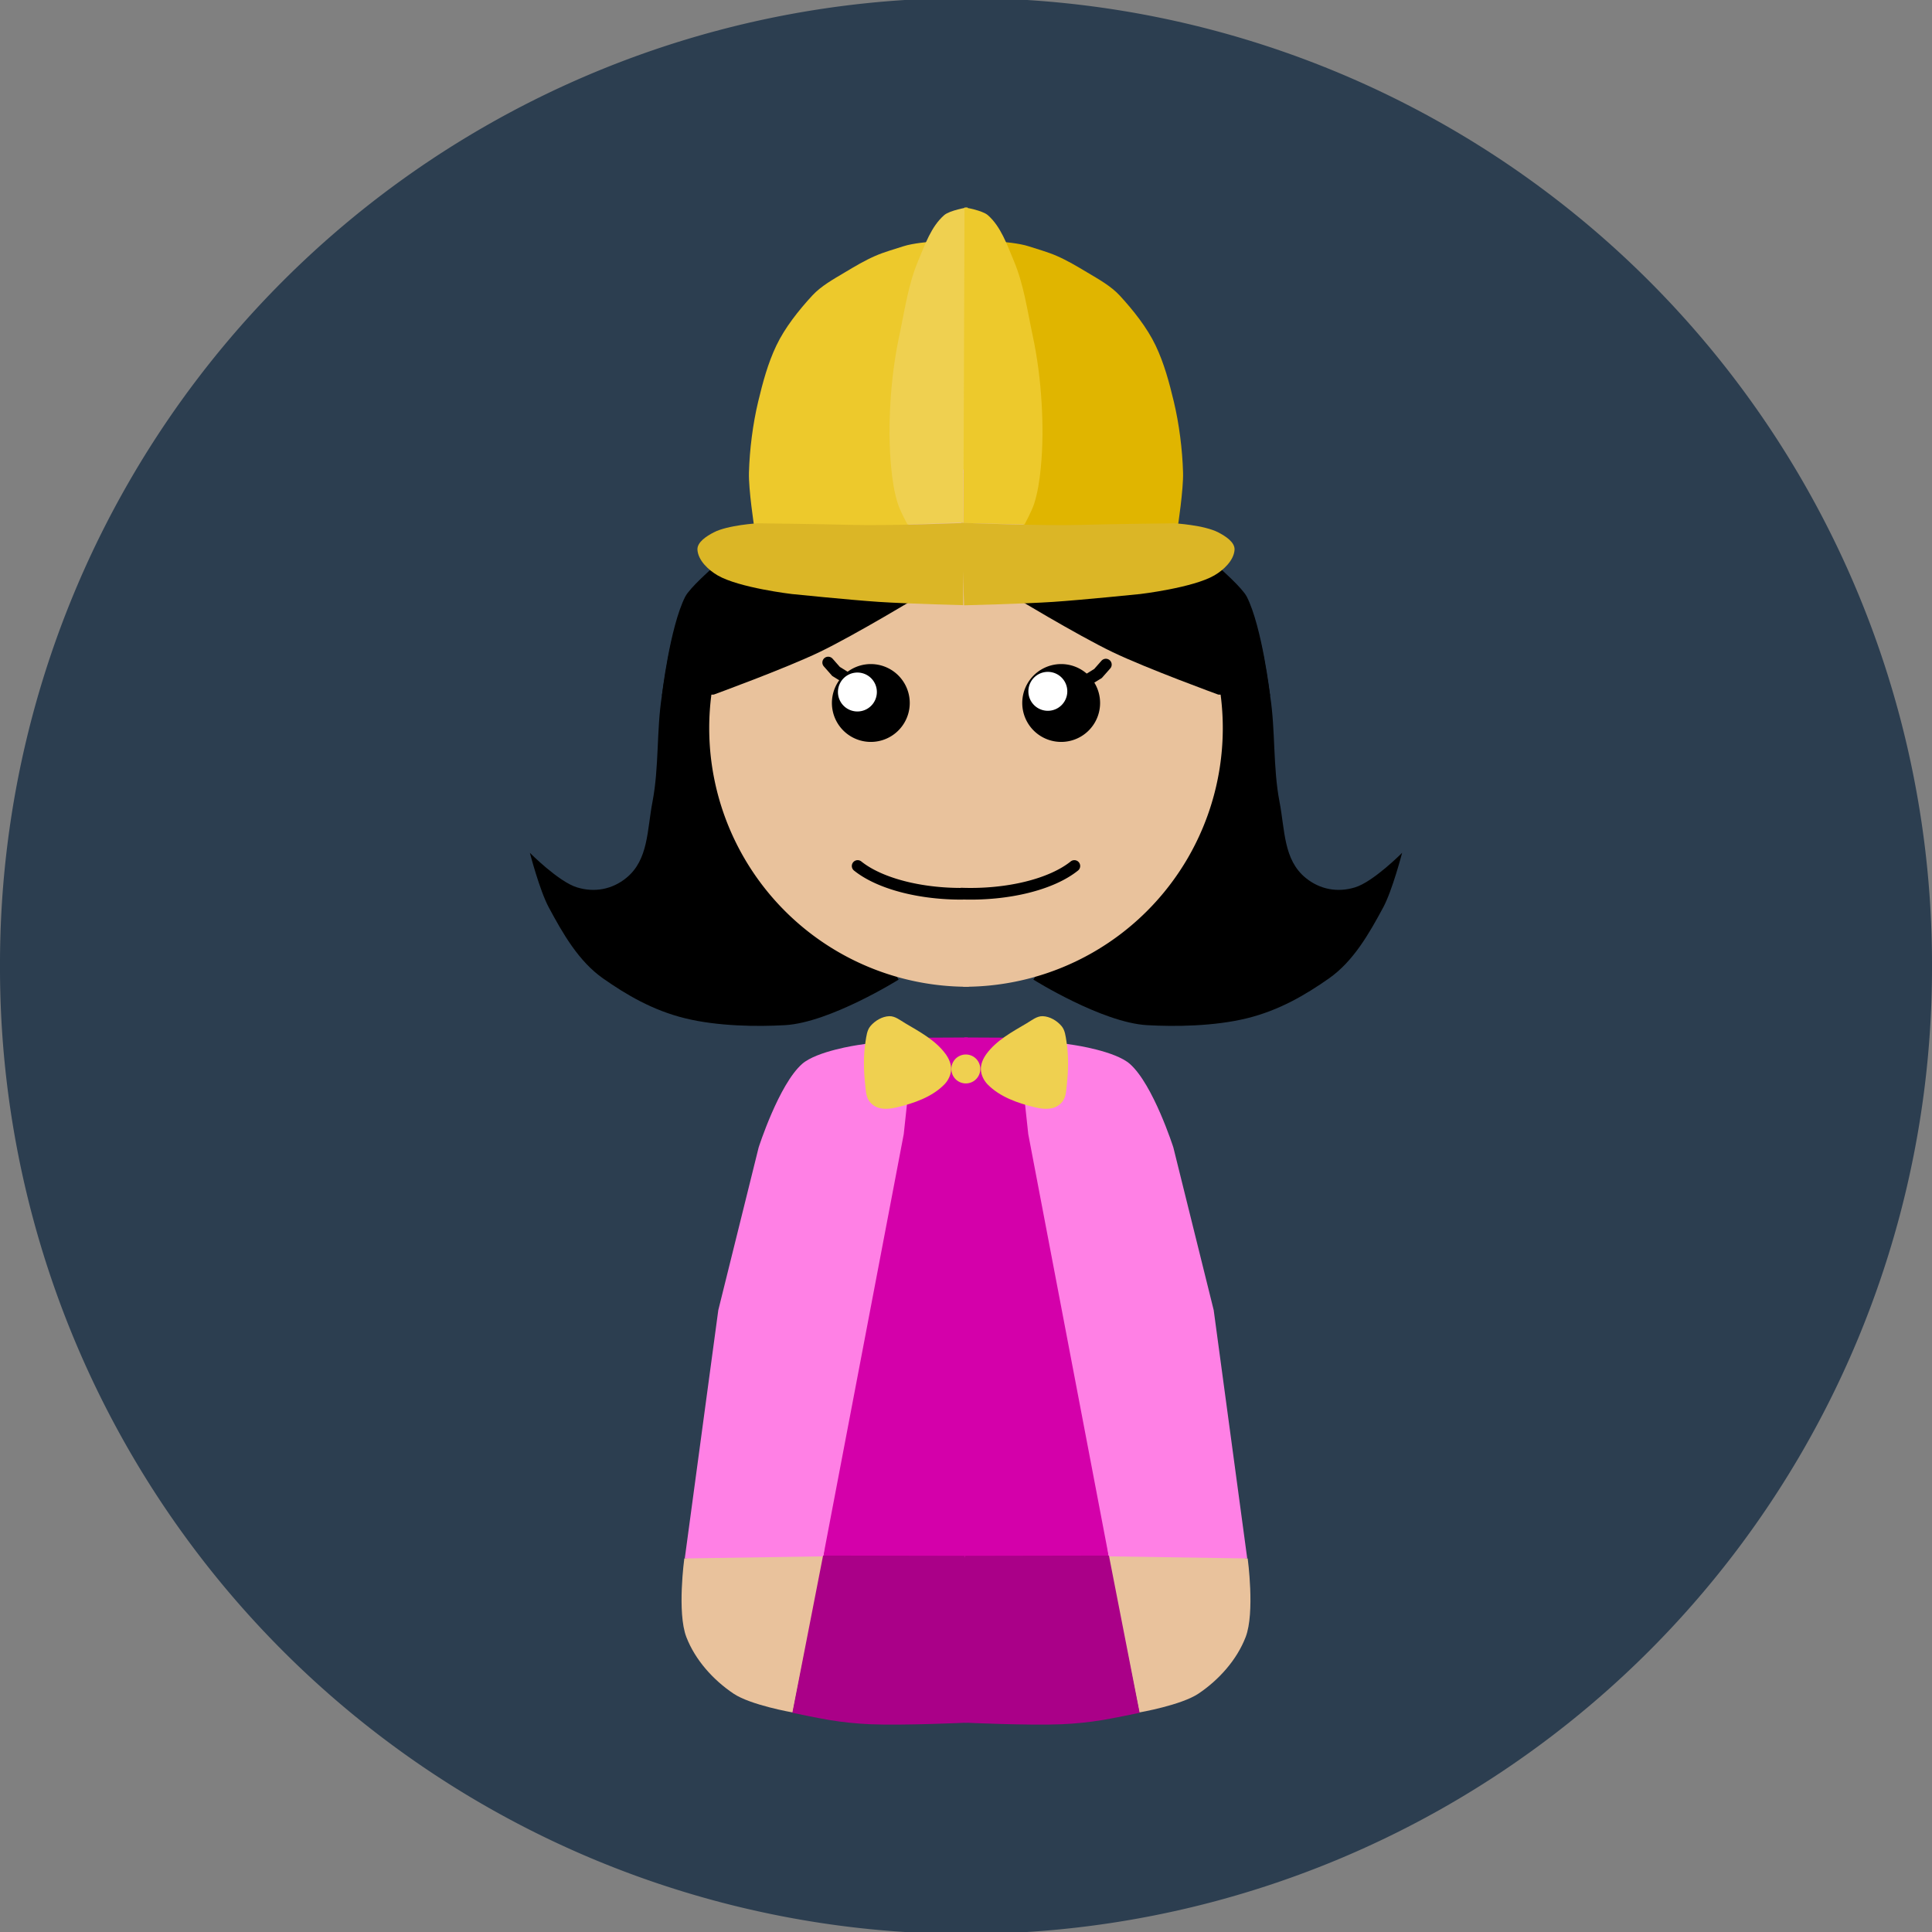 <?xml version="1.0" encoding="UTF-8" standalone="no"?>
<!-- Created with Inkscape (http://www.inkscape.org/) -->

<svg
   xmlns:dc="http://purl.org/dc/elements/1.1/"
   xmlns:cc="http://creativecommons.org/ns#"
   xmlns:rdf="http://www.w3.org/1999/02/22-rdf-syntax-ns#"
   xmlns:svg="http://www.w3.org/2000/svg"
   xmlns="http://www.w3.org/2000/svg"
   xmlns:sodipodi="http://sodipodi.sourceforge.net/DTD/sodipodi-0.dtd"
   xmlns:inkscape="http://www.inkscape.org/namespaces/inkscape"
   width="496.469"
   height="496.469"
   id="svg4016"
   version="1.1"
   inkscape:version="0.48.4 r9939"
   sodipodi:docname="female-engineer-solo.svg"
   inkscape:export-filename="/home/moorepants/Websites/eme185-splash/theme/static/images/female.png"
   inkscape:export-xdpi="46.407719"
   inkscape:export-ydpi="46.407719">
  <rect width="100%" height="100%" fill="#808080" stroke="none"/>
  <defs
     id="defs4018" />
  <sodipodi:namedview
     id="base"
     pagecolor="#ffffff"
     bordercolor="#666666"
     borderopacity="1.0"
     inkscape:pageopacity="0.0"
     inkscape:pageshadow="2"
     inkscape:zoom="1.0069599"
     inkscape:cx="413.00198"
     inkscape:cy="283.34553"
     inkscape:document-units="px"
     inkscape:current-layer="layer1"
     showgrid="false"
     fit-margin-top="0"
     fit-margin-left="0"
     fit-margin-right="0"
     fit-margin-bottom="0"
     inkscape:window-width="1366"
     inkscape:window-height="744"
     inkscape:window-x="0"
     inkscape:window-y="24"
     inkscape:window-maximized="1" />
  <g
     inkscape:label="Layer 1"
     inkscape:groupmode="layer"
     id="layer1"
     transform="translate(-91.765,-295.556)">
    <path
       sodipodi:type="arc"
       style="fill:#2c3e50;fill-opacity:1;stroke:none"
       id="path3942"
       sodipodi:cx="-415.16019"
       sodipodi:cy="511.91122"
       sodipodi:rx="248.23456"
       sodipodi:ry="248.23456"
       d="m -166.926,511.911 a 248.235,248.235 0 1 1 -496.469,0 248.235,248.235 0 1 1 496.469,0 z"
       transform="translate(755.16,31.88)"
       inkscape:export-xdpi="46.407719"
       inkscape:export-ydpi="46.407719"
       inkscape:export-filename="/home/moorepants/Websites/eme185-splash/theme/static/images/female.png" />
    <path
       style="fill:none;display:inline"
       d="m 330.769,547.008 c -2.517,-0.407 -5.296,-0.944 -6.175,-1.194 -1.374,-0.39 -4.872,-5.434 -24.918,-35.929 l -23.319,-35.474 12.896,-5.155 c 10.847,-4.335 15.172,-6.427 27.22,-13.164 7.878,-4.405 14.212,-8.121 14.075,-8.258 -0.255,-0.255 -37.607,-3.859 -40.318,-3.89 -1.965,-0.023 -1.571,-0.76 3.121,-5.827 7.92,-8.554 18.907,-15.161 30.477,-18.327 4.556,-1.247 14.806,-2.64 15.358,-2.087 0.204,0.204 0.486,29.57 0.628,65.259 l 0.258,64.889 -2.363,-0.052 c -1.3,-0.029 -4.423,-0.385 -6.94,-0.792 z"
       id="path3077-0"
       inkscape:connector-curvature="0" />
    <path
       style="fill:#000000;fill-opacity:1;stroke:none;display:inline"
       d="m 322.694,547.28 c 0,0 -17.658,11.059 -29.212,11.712 -7.227,0.408 -17.285,0.294 -25.673,-1.766 -8.388,-2.061 -15.107,-6.068 -21.039,-10.215 -6.297,-4.401 -10.364,-11.54 -14,-18.308 -2.337,-4.35 -4.846,-14 -4.846,-14 0,0 7.368,7.432 12.116,8.885 4.492,1.374 9.007,0.538 12.654,-2.423 5.728,-4.651 5.335,-12.274 6.731,-19.52 1.734,-9.004 1.013,-18.267 2.423,-27.327 1.339,-8.603 2.535,-17.537 6.462,-25.308 1.15,-2.277 6.369,-7.351 6.369,-7.351 l 54.209,6.543 c 0,0 -17.42,10.547 -26.587,14.943 -8.787,4.213 -27.125,10.904 -27.125,10.904 z"
       id="path3022-9"
       inkscape:connector-curvature="0"
       sodipodi:nodetypes="csssscsssssccscc" />
    <path
       sodipodi:type="arc"
       style="fill:#e9c29c;fill-opacity:1;stroke:#e9c29c;stroke-opacity:1;display:inline"
       id="path3020-2"
       sodipodi:cx="186.57977"
       sodipodi:cy="505.18036"
       sodipodi:rx="65.962547"
       sodipodi:ry="65.962547"
       d="m 186.58,571.143 a 65.963,65.963 0 1 1 0,-131.925"
       transform="translate(154.153,-22.517)"
       sodipodi:start="1.5707963"
       sodipodi:end="4.712389"
       sodipodi:open="true" />
    <path
       sodipodi:type="arc"
       style="fill:#000000;stroke:none;display:inline"
       id="path3849-5"
       sodipodi:cx="100.89577"
       sodipodi:cy="445.61212"
       sodipodi:rx="8.1443548"
       sodipodi:ry="8.1443548"
       d="m 109.04,445.612 a 8.144,8.144 0 1 1 -16.289,0 8.144,8.144 0 1 1 16.289,0 z"
       transform="matrix(1.228,0,0,1.228,191.644,-71.007)" />
    <path
       style="fill:#e9c29c;fill-opacity:1;stroke:none;display:inline"
       d="m 304.486,690.48 -9.022,45.13 c 0,0 -10.796,-1.876 -15.212,-4.846 -5.234,-3.521 -9.85,-8.651 -12.116,-14.539 -2.419,-6.287 -0.522,-20.193 -0.522,-20.193 z"
       id="path3869-3"
       inkscape:connector-curvature="0"
       sodipodi:nodetypes="ccsscc" />
    <path
       style="fill:#d400aa;stroke:none;display:inline;fill-opacity:1"
       d="m 340.426,562.155 0,133.608 -37.087,-0.337 14.269,-109.444 9.087,-23.76 z"
       id="path3796-2"
       inkscape:connector-curvature="0"
       sodipodi:nodetypes="cccccc" />
    <path
       style="fill:#ff80e5;stroke:none;display:inline;fill-opacity:1"
       d="m 324.002,586.992 -20.683,108.502 -35.587,0.538 8.616,-63.809 10.366,-41.799 c 0,0 5.18,-16.191 11.173,-21.471 3.769,-3.321 14.269,-4.846 14.269,-4.846 l 14.539,-2.154 z"
       id="path3024-0"
       inkscape:connector-curvature="0"
       sodipodi:nodetypes="cccccsccc" />
    <path
       style="fill:#aa0088;fill-opacity:1;stroke:none;display:inline"
       d="m 340.291,695.359 0,42.876 c 0,0 -16.564,0.76 -24.837,0.404 -3.515,-0.151 -7.029,-0.504 -10.5,-1.077 -3.179,-0.524 -9.566,-1.868 -9.566,-1.868 l 7.883,-40.402 z"
       id="path3798-7"
       inkscape:connector-curvature="0"
       sodipodi:nodetypes="ccssccc" />
    <path
       style="fill:#efd050;fill-opacity:1;stroke:none;display:inline"
       d="m 334.75,566.394 c -2.566,-3.509 -6.632,-5.69 -10.376,-7.901 -1.284,-0.758 -2.602,-1.861 -4.093,-1.809 -1.83,0.065 -3.681,1.164 -4.855,2.57 -0.874,1.048 -1.023,2.555 -1.237,3.903 -0.583,3.666 -0.503,7.447 -0.095,11.137 0.154,1.392 0.19,2.917 0.952,4.093 0.542,0.836 1.432,1.5 2.38,1.809 1.539,0.502 3.281,0.282 4.855,-0.095 4.388,-1.052 9.039,-2.666 12.184,-5.902 0.97,-0.998 1.658,-2.417 1.713,-3.808 0.057,-1.414 -0.592,-2.856 -1.428,-3.998 z"
       id="path3820-6"
       inkscape:connector-curvature="0"
       sodipodi:nodetypes="ssssssssssss" />
    <path
       style="fill:#edc92c;fill-opacity:1;stroke:none;display:inline"
       d="m 330.674,357.7 2.475,51.212 -9.043,24.273 -38.551,-2.38 c 0,0 -1.454,-9.504 -1.333,-13.802 0.167,-5.93 0.997,-12.508 2.38,-18.276 1.179,-4.918 2.488,-9.809 4.664,-14.374 2.197,-4.609 5.77,-9.099 9.233,-12.851 2.26,-2.448 5.421,-4.194 8.281,-5.902 2.791,-1.667 5.157,-3.081 7.901,-4.284 2.334,-1.023 5.208,-1.808 7.234,-2.475 2.42,-0.796 6.758,-1.142 6.758,-1.142 z"
       id="path3824-3"
       inkscape:connector-curvature="0"
       sodipodi:nodetypes="ccccsssssasc" />
    <path
       style="fill:#efd050;fill-opacity:1;stroke:none;display:inline"
       d="m 340.383,429.758 0,-80.91 c 0,0 -4.56,0.743 -5.997,1.999 -3.337,2.917 -4.943,7.624 -6.663,11.708 -2.595,6.162 -3.457,12.69 -4.855,19.228 -1.205,5.635 -1.936,11.383 -2.285,17.134 -0.338,5.575 -0.348,11.194 0.19,16.753 0.305,3.147 0.754,6.316 1.713,9.329 0.594,1.867 2.475,5.331 2.475,5.331 z"
       id="path3822-1"
       inkscape:connector-curvature="0"
       sodipodi:nodetypes="ccsssssscc" />
    <path
       sodipodi:nodetypes="csccscc"
       inkscape:connector-curvature="0"
       id="path3826-8"
       d="m 261.847,474.317 c 0,0 2.059,-17.632 5.986,-25.403 1.15,-2.277 6.845,-7.256 6.845,-7.256 l 54.209,6.543 c 0,0 -17.42,10.547 -26.587,14.943 -8.787,4.213 -27.125,10.904 -27.125,10.904 z"
       style="fill:#000000;fill-opacity:1;stroke:none;display:inline" />
    <path
       style="fill:#dbb626;fill-opacity:1;stroke:none;display:inline"
       d="m 340.464,429.894 c 0,0 -19.745,0.832 -30.154,0.538 -7.651,-0.215 -23.827,-0.404 -23.827,-0.404 0,0 -7.701,0.441 -11.341,2.351 -1.764,0.926 -4.286,2.487 -4.15,4.475 0.186,2.723 2.833,5.195 5.194,6.564 5.518,3.197 19.046,4.784 19.046,4.784 0,0 14.938,1.525 22.346,2.019 7.522,0.502 22.917,0.879 22.917,0.879 z"
       id="path3079-8"
       inkscape:connector-curvature="0"
       sodipodi:nodetypes="cscssscscc" />
    <path
       style="fill:none;stroke:#000000;stroke-width:3;stroke-linecap:round;stroke-linejoin:miter;stroke-miterlimit:4;stroke-opacity:1;stroke-dasharray:none;display:inline"
       d="m 309.433,469.846 -2.827,-1.75 -2.019,-2.288"
       id="path3828-2"
       inkscape:connector-curvature="0" />
    <path
       sodipodi:type="arc"
       style="fill:none;stroke:#000000;stroke-width:3;stroke-linecap:round;stroke-miterlimit:4;stroke-opacity:1;stroke-dasharray:none;display:inline"
       id="path3835-6"
       sodipodi:cx="105.62034"
       sodipodi:cy="481.27509"
       sodipodi:rx="30.785357"
       sodipodi:ry="14.278335"
       d="M 109.876,495.416 A 30.785,14.278 0 0 1 78.959,488.414"
       transform="translate(233.2,29.679)"
       sodipodi:start="1.4321171"
       sodipodi:end="2.6179939"
       sodipodi:open="true" />
    <path
       inkscape:connector-curvature="0"
       id="path3908"
       d="m 349.231,547.008 c 2.517,-0.407 5.296,-0.944 6.175,-1.194 1.374,-0.39 4.872,-5.434 24.918,-35.929 l 23.319,-35.474 -12.896,-5.155 c -10.847,-4.335 -15.172,-6.427 -27.22,-13.164 -7.878,-4.405 -14.212,-8.121 -14.075,-8.258 0.255,-0.255 37.607,-3.859 40.318,-3.89 1.965,-0.023 1.571,-0.76 -3.121,-5.827 -7.92,-8.554 -18.907,-15.161 -30.477,-18.327 -4.556,-1.247 -14.806,-2.64 -15.358,-2.087 -0.204,0.204 -0.486,29.57 -0.628,65.259 l -0.258,64.889 2.363,-0.052 c 1.3,-0.029 4.423,-0.385 6.94,-0.792 z"
       style="fill:none;display:inline" />
    <path
       sodipodi:nodetypes="csssscsssssccscc"
       inkscape:connector-curvature="0"
       id="path3910"
       d="m 357.306,547.28 c 0,0 17.658,11.059 29.212,11.712 7.227,0.408 17.285,0.294 25.673,-1.766 8.388,-2.061 15.107,-6.068 21.039,-10.215 6.297,-4.401 10.364,-11.54 14,-18.308 2.337,-4.35 4.846,-14 4.846,-14 0,0 -7.368,7.432 -12.116,8.885 -4.492,1.374 -9.007,0.538 -12.654,-2.423 -5.728,-4.651 -5.335,-12.274 -6.731,-19.52 -1.734,-9.004 -1.013,-18.267 -2.423,-27.327 -1.339,-8.603 -2.535,-17.537 -6.462,-25.308 -1.15,-2.277 -6.369,-7.351 -6.369,-7.351 l -54.209,6.543 c 0,0 17.42,10.547 26.587,14.943 8.787,4.213 27.125,10.904 27.125,10.904 z"
       style="fill:#000000;fill-opacity:1;stroke:none;display:inline" />
    <path
       sodipodi:open="true"
       sodipodi:end="4.712389"
       sodipodi:start="1.5707963"
       transform="matrix(-1,0,0,1,525.847,-22.517)"
       d="m 186.58,571.143 a 65.963,65.963 0 1 1 0,-131.925"
       sodipodi:ry="65.962547"
       sodipodi:rx="65.962547"
       sodipodi:cy="505.18036"
       sodipodi:cx="186.57977"
       id="path3912"
       style="fill:#e9c29c;fill-opacity:1;stroke:#e9c29c;stroke-opacity:1;display:inline"
       sodipodi:type="arc" />
    <path
       transform="matrix(-1.228,0,0,1.228,488.356,-71.007)"
       d="m 109.04,445.612 a 8.144,8.144 0 1 1 -16.289,0 8.144,8.144 0 1 1 16.289,0 z"
       sodipodi:ry="8.1443548"
       sodipodi:rx="8.1443548"
       sodipodi:cy="445.61212"
       sodipodi:cx="100.89577"
       id="path3914"
       style="fill:#000000;stroke:none;display:inline"
       sodipodi:type="arc" />
    <path
       sodipodi:nodetypes="ccsscc"
       inkscape:connector-curvature="0"
       id="path3918"
       d="m 375.514,690.48 9.022,45.13 c 0,0 10.796,-1.876 15.212,-4.846 5.234,-3.521 9.85,-8.651 12.116,-14.539 2.419,-6.287 0.522,-20.193 0.522,-20.193 z"
       style="fill:#e9c29c;fill-opacity:1;stroke:none;display:inline" />
    <path
       sodipodi:nodetypes="cccccc"
       inkscape:connector-curvature="0"
       id="path3920"
       d="m 339.574,562.155 0,133.608 37.087,-0.337 L 362.392,585.983 353.305,562.223 z"
       style="fill:#d400aa;stroke:none;display:inline;fill-opacity:1" />
    <path
       sodipodi:nodetypes="cccccsccc"
       inkscape:connector-curvature="0"
       id="path3922"
       d="m 355.998,586.992 20.683,108.502 35.587,0.538 -8.616,-63.809 -10.366,-41.799 c 0,0 -5.18,-16.191 -11.173,-21.471 -3.769,-3.321 -14.269,-4.846 -14.269,-4.846 l -14.539,-2.154 z"
       style="fill:#ff80e5;stroke:none;display:inline;fill-opacity:1" />
    <path
       sodipodi:nodetypes="ccssccc"
       inkscape:connector-curvature="0"
       id="path3924"
       d="m 339.709,695.359 0,42.876 c 0,0 16.564,0.76 24.837,0.404 3.515,-0.151 7.029,-0.504 10.5,-1.077 3.179,-0.524 9.566,-1.868 9.566,-1.868 l -7.883,-40.402 z"
       style="fill:#aa0088;fill-opacity:1;stroke:none;display:inline" />
    <path
       transform="matrix(-1,0,0,1,440.85,124.637)"
       d="m 104.612,445.612 a 3.716,3.716 0 1 1 -7.433,0 3.716,3.716 0 1 1 7.433,0 z"
       sodipodi:ry="3.7163301"
       sodipodi:rx="3.7163301"
       sodipodi:cy="445.61212"
       sodipodi:cx="100.89577"
       id="path3926"
       style="fill:#efd050;fill-opacity:1;stroke:none;display:inline"
       sodipodi:type="arc" />
    <path
       sodipodi:nodetypes="ssssssssssss"
       inkscape:connector-curvature="0"
       id="path3928"
       d="m 345.25,566.394 c 2.566,-3.509 6.632,-5.69 10.376,-7.901 1.284,-0.758 2.602,-1.861 4.093,-1.809 1.83,0.065 3.681,1.164 4.855,2.57 0.874,1.048 1.023,2.555 1.237,3.903 0.583,3.666 0.503,7.447 0.095,11.137 -0.154,1.392 -0.19,2.917 -0.952,4.093 -0.542,0.836 -1.432,1.5 -2.38,1.809 -1.539,0.502 -3.281,0.282 -4.855,-0.095 -4.388,-1.052 -9.039,-2.666 -12.184,-5.902 -0.97,-0.998 -1.658,-2.417 -1.713,-3.808 -0.057,-1.414 0.592,-2.856 1.428,-3.998 z"
       style="fill:#efd050;fill-opacity:1;stroke:none;display:inline" />
    <path
       sodipodi:nodetypes="ccccsssssasc"
       inkscape:connector-curvature="0"
       id="path3930"
       d="m 349.326,357.7 -2.475,51.212 9.043,24.273 38.551,-2.38 c 0,0 1.454,-9.504 1.333,-13.802 -0.167,-5.93 -0.997,-12.508 -2.38,-18.276 -1.179,-4.918 -2.488,-9.809 -4.664,-14.374 -2.197,-4.609 -5.77,-9.099 -9.233,-12.851 -2.26,-2.448 -5.421,-4.194 -8.281,-5.902 -2.791,-1.667 -5.157,-3.081 -7.901,-4.284 -2.334,-1.023 -5.208,-1.808 -7.234,-2.475 -2.42,-0.796 -6.758,-1.142 -6.758,-1.142 z"
       style="fill:#e0b500;fill-opacity:1;stroke:none;display:inline" />
    <path
       sodipodi:nodetypes="ccsssssscc"
       inkscape:connector-curvature="0"
       id="path3932"
       d="m 339.331,429.949 0.286,-81.101 c 0,0 4.56,0.743 5.997,1.999 3.337,2.917 4.943,7.624 6.663,11.708 2.595,6.162 3.457,12.69 4.855,19.228 1.205,5.635 1.936,11.383 2.285,17.134 0.338,5.575 0.348,11.194 -0.19,16.753 -0.305,3.147 -0.754,6.316 -1.713,9.329 -0.594,1.867 -2.475,5.331 -2.475,5.331 z"
       style="fill:#edc92c;fill-opacity:1;stroke:none;display:inline" />
    <path
       style="fill:#000000;fill-opacity:1;stroke:none;display:inline"
       d="m 418.153,474.317 c 0,0 -2.059,-17.632 -5.986,-25.403 -1.15,-2.277 -6.845,-7.256 -6.845,-7.256 l -54.209,6.543 c 0,0 17.42,10.547 26.587,14.943 8.787,4.213 27.125,10.904 27.125,10.904 z"
       id="path3934"
       inkscape:connector-curvature="0"
       sodipodi:nodetypes="csccscc" />
    <path
       sodipodi:nodetypes="cscssscscc"
       inkscape:connector-curvature="0"
       id="path3936"
       d="m 338.775,429.894 c 0,0 20.506,0.832 30.916,0.538 7.651,-0.215 23.827,-0.404 23.827,-0.404 0,0 7.701,0.441 11.341,2.351 1.764,0.926 4.286,2.487 4.15,4.475 -0.186,2.723 -2.833,5.195 -5.194,6.564 -5.518,3.197 -19.046,4.784 -19.046,4.784 0,0 -14.938,1.525 -22.346,2.019 -7.522,0.502 -22.917,0.879 -22.917,0.879 z"
       style="fill:#dbb626;fill-opacity:1;stroke:none;display:inline" />
    <path
       inkscape:connector-curvature="0"
       id="path3938"
       d="m 371.094,470.373 2.827,-1.75 2.019,-2.288"
       style="fill:none;stroke:#000000;stroke-width:3;stroke-linecap:round;stroke-linejoin:miter;stroke-miterlimit:4;stroke-opacity:1;stroke-dasharray:none;display:inline" />
    <path
       sodipodi:open="true"
       sodipodi:end="2.6179939"
       sodipodi:start="1.4947797"
       transform="matrix(-1,0,0,1,446.8,29.679)"
       d="M 107.958,495.512 A 30.785,14.278 0 0 1 78.959,488.414"
       sodipodi:ry="14.278335"
       sodipodi:rx="30.785357"
       sodipodi:cy="481.27509"
       sodipodi:cx="105.62034"
       id="path3940"
       style="fill:none;stroke:#000000;stroke-width:3;stroke-linecap:round;stroke-miterlimit:4;stroke-opacity:1;stroke-dasharray:none;display:inline"
       sodipodi:type="arc" />
    <path
       transform="matrix(-1.769,0,0,1.769,539.515,-315.08)"
       d="m 103.723,445.612 a 2.827,2.827 0 1 1 -5.654,0 2.827,2.827 0 1 1 5.654,0 z"
       sodipodi:ry="2.8269663"
       sodipodi:rx="2.8269663"
       sodipodi:cy="445.61212"
       sodipodi:cx="100.89577"
       id="path3916"
       style="fill:#ffffff;stroke:none;display:inline"
       sodipodi:type="arc" />
    <path
       sodipodi:type="arc"
       style="fill:#ffffff;stroke:none;display:inline"
       id="path3849-4-0"
       sodipodi:cx="100.89577"
       sodipodi:cy="445.61212"
       sodipodi:rx="2.8269663"
       sodipodi:ry="2.8269663"
       d="m 103.723,445.612 a 2.827,2.827 0 1 1 -5.654,0 2.827,2.827 0 1 1 5.654,0 z"
       transform="matrix(1.769,0,0,1.769,133.608,-314.905)" />
  </g>
</svg>
